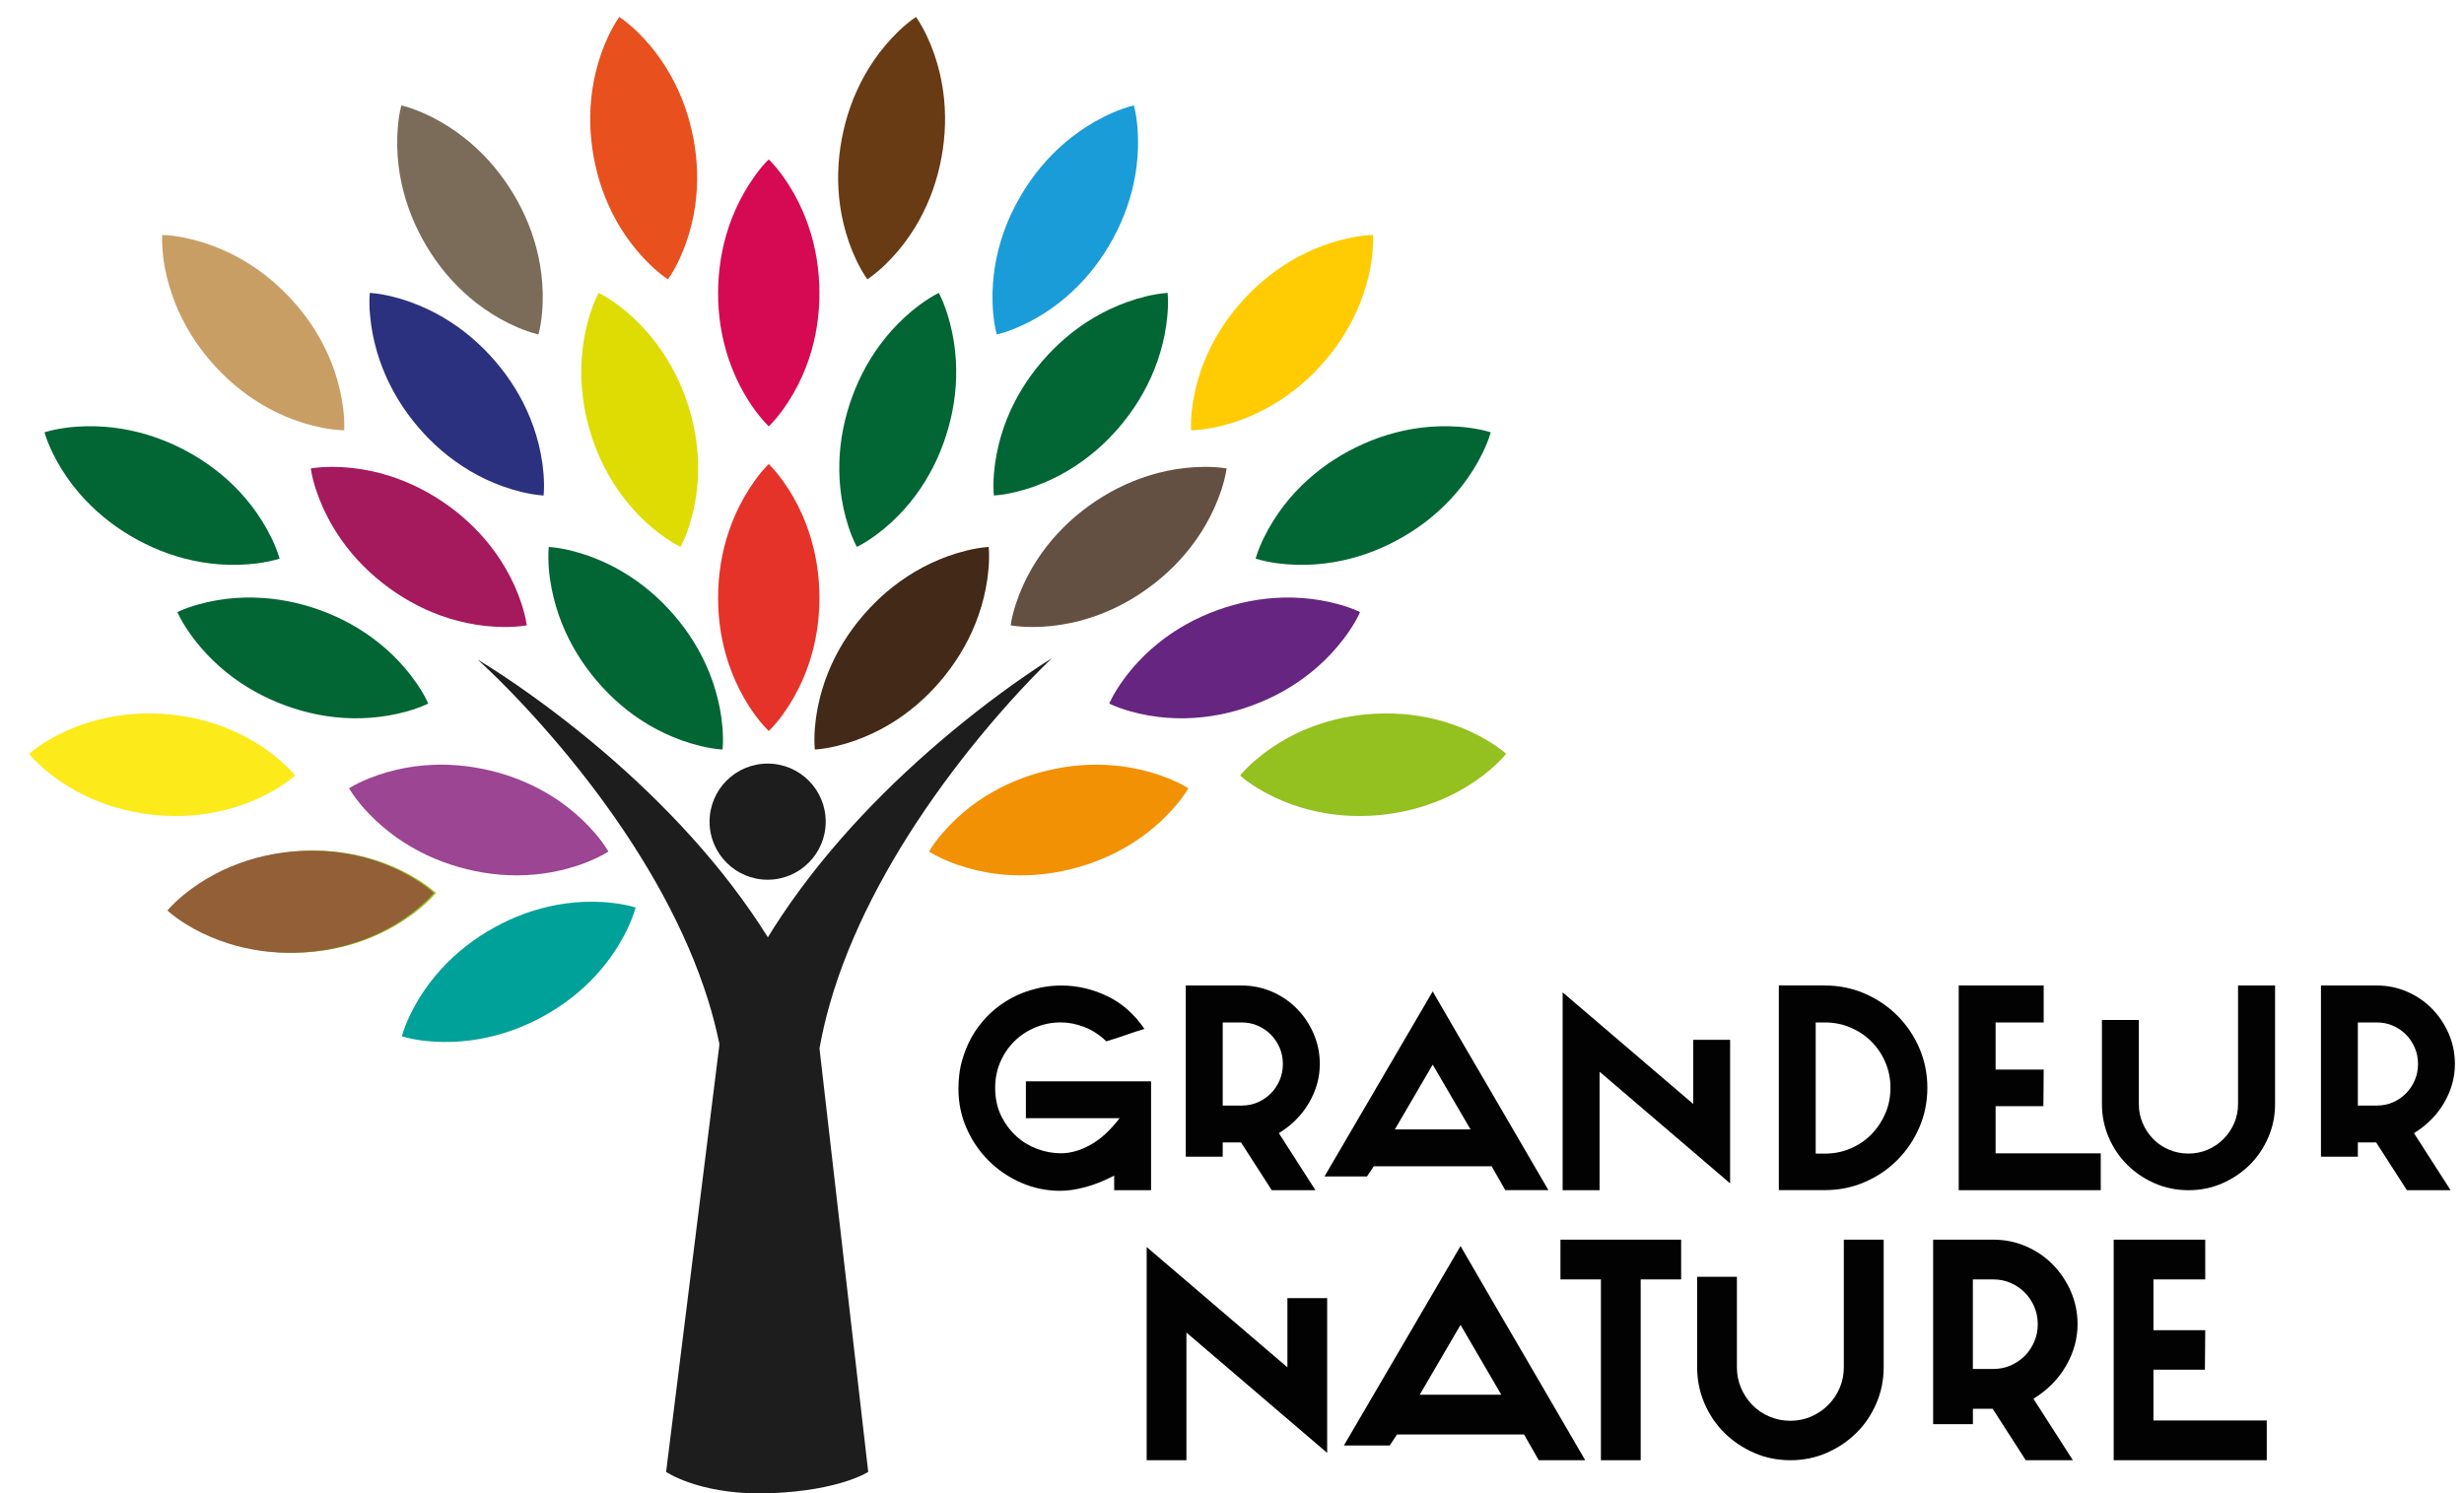 <?xml version="1.0" encoding="utf-8"?>
<svg version="1.1" id="logo-grandeur-nature-svg" xmlns="http://www.w3.org/2000/svg" xmlns:xlink="http://www.w3.org/1999/xlink"
	 x="0px" y="0px" viewBox="0 0 566.41 343.34" style="enable-background:new 0 0 566.41 343.34;" xml:space="preserve">
                    <style type="text/css">
                        #logo-grandeur-nature-svg .st0{fill:#1C1D1C;}
                        #logo-grandeur-nature-svg .st1{fill:#E6332A;}
                        #logo-grandeur-nature-svg .st2{fill:#D60A52;}
                        #logo-grandeur-nature-svg .st3{fill:#683B14;}
                        #logo-grandeur-nature-svg .st4{fill:#026634;}
                        #logo-grandeur-nature-svg .st5{fill:#2B307F;}
                        #logo-grandeur-nature-svg .st6{fill:#DEDC03;}
                        #logo-grandeur-nature-svg .st7{fill:#9B4593;}
                        #logo-grandeur-nature-svg .st8{fill:#00A199;}
                        #logo-grandeur-nature-svg .st9{fill:#A41A5C;}
                        #logo-grandeur-nature-svg .st10{fill:#94C020;}
                        #logo-grandeur-nature-svg .st11{fill:#422918;}
                        #logo-grandeur-nature-svg .st12{fill:#1A9CD8;}
                        #logo-grandeur-nature-svg .st13{fill:#F29103;}
                        #logo-grandeur-nature-svg .st14{fill:#652580;}
                        #logo-grandeur-nature-svg .st15{fill:#645043;}
                        #logo-grandeur-nature-svg .st16{fill:#FFCC03;}
                        #logo-grandeur-nature-svg .st17{fill:#E8501D;}
                        #logo-grandeur-nature-svg .st18{fill:#7B6C5A;}
                        #logo-grandeur-nature-svg .st19{fill:#FCEA1B;}
                        #logo-grandeur-nature-svg .st20{fill:#C99E65;}
                        #logo-grandeur-nature-svg .st21{fill:#925F36;}
                        #logo-grandeur-nature-svg .st22{fill:#020203;}
                    </style>
	<g id="logo-tree-person">
                        <path class="st0" d="M241.75,151.37c-1,0.61-1.99,1.25-2.97,1.9c-0.98,0.65-1.96,1.3-2.92,1.97c-1.94,1.33-3.86,2.7-5.76,4.1
                            c-3.8,2.8-7.53,5.71-11.18,8.74c-7.3,6.06-14.32,12.56-20.92,19.59c-3.3,3.52-6.49,7.17-9.56,10.97c-3.06,3.8-5.99,7.76-8.75,11.88
                            c-1.09,1.63-2.15,3.29-3.18,4.97c-1.23-1.97-2.5-3.9-3.81-5.79c-2.82-4.07-5.8-7.97-8.92-11.71c-3.12-3.74-6.36-7.34-9.71-10.79
                            c-6.7-6.91-13.81-13.3-21.2-19.23c-3.7-2.96-7.47-5.82-11.31-8.55c-1.92-1.37-3.86-2.7-5.82-4.01c-0.98-0.65-1.96-1.29-2.95-1.92
                            c-0.99-0.63-1.99-1.25-2.99-1.85c0.87,0.78,1.72,1.58,2.57,2.39c0.84,0.81,1.68,1.63,2.51,2.45c1.65,1.65,3.28,3.32,4.88,5.02
                            c3.19,3.39,6.28,6.87,9.26,10.42c5.96,7.1,11.48,14.51,16.43,22.17c4.94,7.67,9.3,15.61,12.81,23.73c1.75,4.06,3.29,8.17,4.57,12.3
                            c1.01,3.26,1.85,6.53,2.52,9.79c-0.01,0.2-0.02,0.4-0.02,0.6v0.01l-12.21,97.87c0,0,7.2,4.95,21.54,4.95
                            c0.81,0,1.63-0.02,2.49-0.05c16-0.62,22.43-4.9,22.43-4.9l-11.2-97.34c0.58-3.32,1.36-6.66,2.3-9.99c1.17-4.15,2.6-8.28,4.26-12.38
                            c3.3-8.2,7.47-16.23,12.21-24.01c4.76-7.78,10.1-15.31,15.88-22.56c2.89-3.62,5.9-7.17,9.01-10.64c1.56-1.74,3.14-3.45,4.76-5.14
                            c0.81-0.84,1.62-1.68,2.45-2.51C240.07,153,240.9,152.18,241.75,151.37 M187.98,243.48L187.98,243.48L187.98,243.48z"/>
		<path class="st0" d="M176.46,175.55c-7.37,0-13.35,5.98-13.35,13.35c0,7.37,5.98,13.35,13.35,13.35c7.37,0,13.35-5.98,13.35-13.35
                            C189.81,181.52,183.83,175.55,176.46,175.55"/>
                    </g>
	<g id="logo-tree-leaf">
                        <path class="st1" d="M176.71,106.68c1.29,1.28,2.31,2.56,3.24,3.84c0.92,1.28,1.74,2.56,2.46,3.84c1.45,2.56,2.58,5.11,3.45,7.67
                            c1.74,5.12,2.49,10.23,2.51,15.34c0.01,5.11-0.74,10.23-2.47,15.35c-0.87,2.56-2,5.11-3.45,7.67c-0.73,1.28-1.55,2.56-2.47,3.84
                            c-0.94,1.28-1.96,2.56-3.26,3.84c-1.3-1.28-2.32-2.56-3.26-3.84c-0.93-1.28-1.74-2.56-2.47-3.84c-1.45-2.56-2.58-5.11-3.45-7.67
                            c-1.73-5.12-2.48-10.23-2.47-15.35c0.02-5.11,0.77-10.23,2.51-15.34c0.87-2.56,2-5.11,3.45-7.67c0.73-1.28,1.54-2.56,2.46-3.84
                            C174.4,109.24,175.41,107.96,176.71,106.68"/>
		<path class="st2" d="M176.71,36.64c1.29,1.28,2.31,2.56,3.24,3.84c0.92,1.28,1.74,2.56,2.46,3.84c1.45,2.56,2.58,5.11,3.45,7.67
                            c1.74,5.11,2.49,10.23,2.51,15.34c0.01,5.11-0.74,10.23-2.47,15.34c-0.87,2.56-2,5.11-3.45,7.67c-0.73,1.28-1.55,2.56-2.47,3.84
                            c-0.94,1.28-1.96,2.56-3.26,3.84c-1.3-1.28-2.32-2.56-3.26-3.84c-0.93-1.28-1.74-2.56-2.47-3.84c-1.45-2.56-2.58-5.11-3.45-7.67
                            c-1.73-5.11-2.48-10.23-2.47-15.34c0.02-5.11,0.77-10.23,2.51-15.34c0.87-2.56,2-5.11,3.45-7.67c0.73-1.28,1.54-2.56,2.46-3.84
                            C174.4,39.2,175.41,37.92,176.71,36.64"/>
		<path class="st3" d="M210.56,3.89c1.04,1.49,1.8,2.93,2.49,4.36c0.67,1.42,1.24,2.83,1.72,4.22c0.96,2.78,1.6,5.5,1.99,8.17
                            c0.78,5.35,0.59,10.51-0.33,15.54c-0.93,5.03-2.59,9.92-5.23,14.64c-1.32,2.35-2.9,4.66-4.79,6.91c-0.95,1.12-1.99,2.23-3.13,3.32
                            c-1.16,1.09-2.39,2.16-3.9,3.18c-1.05-1.49-1.82-2.94-2.51-4.36c-0.68-1.43-1.25-2.83-1.73-4.22c-0.96-2.78-1.61-5.5-2-8.17
                            c-0.77-5.34-0.58-10.51,0.36-15.54c0.95-5.03,2.62-9.92,5.26-14.63c1.32-2.36,2.9-4.67,4.79-6.92c0.95-1.12,1.98-2.23,3.12-3.32
                            C207.82,5.98,209.05,4.91,210.56,3.89"/>
		<path class="st4" d="M126.14,125.74c1.81,0.13,3.41,0.44,4.96,0.8c1.53,0.37,2.98,0.81,4.37,1.31c2.76,1,5.29,2.2,7.61,3.58
                            c4.65,2.75,8.55,6.14,11.89,10.01c3.34,3.88,6.1,8.25,8.11,13.26c1.01,2.51,1.81,5.18,2.38,8.07c0.28,1.44,0.49,2.95,0.62,4.52
                            c0.12,1.58,0.18,3.21,0.02,5.03c-1.82-0.12-3.43-0.43-4.97-0.79c-1.54-0.37-2.99-0.81-4.38-1.3c-2.77-1-5.29-2.2-7.62-3.57
                            c-4.65-2.75-8.54-6.15-11.87-10.04c-3.32-3.89-6.08-8.26-8.09-13.28c-1.01-2.51-1.81-5.18-2.38-8.07c-0.28-1.44-0.5-2.94-0.63-4.51
                            C126.05,129.19,125.99,127.56,126.14,125.74"/>
		<path class="st5" d="M85.01,67.33c1.81,0.13,3.41,0.44,4.96,0.8c1.53,0.37,2.98,0.81,4.37,1.31c2.76,1,5.29,2.2,7.61,3.58
                            c4.65,2.75,8.55,6.14,11.89,10.02c3.33,3.88,6.1,8.25,8.11,13.26c1,2.51,1.81,5.18,2.37,8.07c0.28,1.45,0.49,2.95,0.62,4.52
                            c0.12,1.58,0.18,3.21,0.02,5.03c-1.82-0.12-3.43-0.43-4.97-0.79c-1.53-0.37-2.99-0.81-4.37-1.3c-2.77-1-5.29-2.2-7.61-3.58
                            c-4.64-2.76-8.54-6.15-11.87-10.04c-3.32-3.89-6.07-8.27-8.08-13.28c-1-2.51-1.81-5.18-2.38-8.07c-0.28-1.44-0.49-2.95-0.63-4.52
                            C84.92,70.77,84.85,69.14,85.01,67.33"/>
		<path class="st6" d="M137.61,67.33c1.63,0.82,2.98,1.73,4.26,2.66c1.27,0.93,2.44,1.9,3.52,2.9c2.16,1.99,4.02,4.08,5.63,6.24
                            c3.22,4.33,5.51,8.97,7.1,13.83c1.58,4.87,2.44,9.96,2.36,15.36c-0.04,2.7-0.33,5.48-0.93,8.36c-0.3,1.44-0.69,2.91-1.18,4.41
                            c-0.5,1.5-1.08,3.03-1.92,4.65c-1.63-0.82-2.99-1.72-4.28-2.65c-1.27-0.93-2.45-1.9-3.53-2.89c-2.17-1.99-4.03-4.07-5.64-6.24
                            c-3.22-4.34-5.5-8.97-7.06-13.84c-1.55-4.87-2.41-9.97-2.32-15.37c0.04-2.7,0.33-5.48,0.92-8.36c0.3-1.44,0.68-2.91,1.17-4.41
                            C136.2,70.47,136.77,68.94,137.61,67.33"/>
		<path class="st7" d="M80.24,181.23c1.55-0.96,3.03-1.63,4.5-2.24c1.46-0.59,2.9-1.08,4.31-1.48c2.83-0.8,5.58-1.29,8.27-1.53
                            c5.38-0.48,10.53,0.01,15.5,1.2c4.97,1.21,9.76,3.15,14.32,6.04c2.28,1.45,4.49,3.15,6.63,5.17c1.07,1.01,2.12,2.11,3.14,3.31
                            c1.02,1.21,2.02,2.51,2.95,4.08c-1.55,0.96-3.04,1.65-4.5,2.26c-1.46,0.6-2.9,1.09-4.31,1.49c-2.83,0.81-5.58,1.3-8.27,1.54
                            c-5.38,0.47-10.53-0.02-15.49-1.24c-4.96-1.23-9.75-3.17-14.31-6.07c-2.28-1.45-4.5-3.15-6.64-5.17c-1.07-1.01-2.12-2.1-3.14-3.3
                            C82.17,184.08,81.17,182.79,80.24,181.23"/>
		<path class="st8" d="M92.37,238.25c0.49-1.75,1.13-3.25,1.79-4.69c0.67-1.42,1.4-2.75,2.17-4.01c1.54-2.5,3.24-4.73,5.06-6.72
                            c3.64-3.99,7.76-7.12,12.23-9.6c4.48-2.47,9.32-4.29,14.63-5.24c2.66-0.47,5.44-0.72,8.39-0.68c1.47,0.02,2.99,0.12,4.55,0.32
                            c1.57,0.21,3.18,0.48,4.93,1c-0.49,1.76-1.12,3.27-1.79,4.71c-0.67,1.43-1.4,2.76-2.17,4.02c-1.54,2.51-3.23,4.73-5.05,6.73
                            c-3.64,3.99-7.76,7.11-12.24,9.57c-4.49,2.46-9.33,4.26-14.65,5.21c-2.66,0.47-5.44,0.72-8.38,0.68c-1.47-0.02-2.99-0.12-4.55-0.3
                            C95.73,239.04,94.12,238.77,92.37,238.25"/>
		<path class="st4" d="M40.77,140.72c1.64-0.78,3.19-1.29,4.71-1.73c1.52-0.43,3-0.76,4.45-1c2.9-0.49,5.69-0.67,8.39-0.61
                            c5.4,0.12,10.46,1.16,15.28,2.9c4.81,1.75,9.36,4.2,13.57,7.58c2.11,1.69,4.12,3.63,6.03,5.87c0.95,1.12,1.87,2.33,2.76,3.64
                            c0.88,1.32,1.73,2.71,2.49,4.38c-1.65,0.79-3.2,1.3-4.72,1.75c-1.52,0.43-3,0.76-4.45,1.01c-2.9,0.49-5.69,0.68-8.39,0.62
                            c-5.4-0.12-10.46-1.17-15.26-2.93c-4.8-1.76-9.35-4.22-13.56-7.61c-2.1-1.69-4.12-3.63-6.03-5.87c-0.95-1.12-1.88-2.32-2.76-3.63
                            C42.38,143.77,41.52,142.38,40.77,140.72"/>
		<path class="st9" d="M71.44,107.7c1.8-0.3,3.42-0.36,5.01-0.37c1.58,0.01,3.09,0.1,4.55,0.26c2.92,0.33,5.65,0.92,8.23,1.72
                            c5.16,1.6,9.74,4,13.89,6.99c4.14,3,7.84,6.61,10.96,11.02c1.56,2.21,2.96,4.62,4.18,7.3c0.61,1.34,1.16,2.76,1.65,4.26
                            c0.48,1.51,0.92,3.08,1.19,4.89c-1.8,0.3-3.43,0.37-5.02,0.38c-1.58,0-3.09-0.09-4.56-0.25c-2.92-0.33-5.66-0.92-8.24-1.72
                            c-5.16-1.6-9.73-4.01-13.87-7.02c-4.13-3.02-7.82-6.63-10.94-11.05c-1.56-2.21-2.96-4.62-4.18-7.3c-0.61-1.34-1.16-2.75-1.66-4.25
                            C72.15,111.07,71.71,109.5,71.44,107.7"/>
		<path class="st10" d="M38.98,209.33c1.19-1.38,2.4-2.47,3.61-3.49c1.22-1,2.44-1.9,3.67-2.71c2.46-1.61,4.94-2.91,7.43-3.94
                            c4.99-2.07,10.04-3.16,15.15-3.51c5.1-0.34,10.26,0.07,15.47,1.46c2.61,0.7,5.24,1.66,7.88,2.94c1.32,0.64,2.65,1.38,3.99,2.22
                            c1.34,0.85,2.68,1.78,4.04,3c-1.19,1.39-2.4,2.48-3.61,3.5c-1.21,1.01-2.44,1.91-3.67,2.72c-2.46,1.62-4.93,2.92-7.43,3.95
                            c-4.99,2.06-10.04,3.15-15.15,3.48c-5.1,0.32-10.26-0.1-15.47-1.49c-2.61-0.7-5.24-1.66-7.88-2.93c-1.32-0.64-2.65-1.37-3.99-2.21
                            C41.68,211.46,40.34,210.54,38.98,209.33"/>
		<path class="st11" d="M227.28,125.74c-1.82,0.13-3.42,0.44-4.96,0.8c-1.53,0.37-2.98,0.81-4.37,1.31c-2.76,1-5.29,2.2-7.61,3.58
                            c-4.65,2.75-8.55,6.14-11.9,10.01c-3.33,3.88-6.1,8.25-8.11,13.26c-1.01,2.51-1.81,5.18-2.38,8.07c-0.28,1.44-0.49,2.95-0.62,4.52
                            c-0.12,1.58-0.18,3.21-0.02,5.03c1.82-0.12,3.43-0.43,4.97-0.79c1.54-0.37,2.99-0.81,4.37-1.3c2.77-1,5.29-2.2,7.62-3.57
                            c4.65-2.75,8.54-6.15,11.87-10.04c3.32-3.89,6.08-8.26,8.09-13.28c1.01-2.51,1.81-5.18,2.38-8.07c0.28-1.44,0.49-2.94,0.63-4.51
                            C227.36,129.19,227.43,127.56,227.28,125.74"/>
		<path class="st4" d="M268.41,67.33c-1.82,0.13-3.42,0.44-4.96,0.8c-1.53,0.37-2.98,0.81-4.37,1.31c-2.76,1-5.28,2.2-7.61,3.58
                            c-4.65,2.75-8.55,6.14-11.89,10.02c-3.33,3.88-6.1,8.25-8.11,13.26c-1.01,2.51-1.81,5.18-2.37,8.07c-0.28,1.45-0.49,2.95-0.62,4.52
                            c-0.12,1.58-0.18,3.21-0.02,5.03c1.82-0.12,3.43-0.43,4.97-0.79c1.54-0.37,2.99-0.81,4.37-1.3c2.77-1,5.29-2.2,7.62-3.58
                            c4.64-2.76,8.54-6.15,11.86-10.04c3.32-3.89,6.07-8.27,8.08-13.28c1-2.51,1.81-5.18,2.38-8.07c0.28-1.44,0.49-2.95,0.63-4.52
                            C268.5,70.77,268.56,69.14,268.41,67.33"/>
		<path class="st4" d="M215.8,67.33c-1.62,0.82-2.98,1.73-4.26,2.66c-1.27,0.93-2.44,1.9-3.52,2.9c-2.16,1.99-4.02,4.08-5.63,6.24
                            c-3.22,4.33-5.51,8.97-7.1,13.83c-1.58,4.87-2.44,9.96-2.36,15.36c0.04,2.7,0.33,5.48,0.93,8.36c0.3,1.44,0.69,2.91,1.18,4.41
                            c0.5,1.5,1.08,3.03,1.93,4.65c1.63-0.82,2.99-1.72,4.28-2.65c1.27-0.93,2.44-1.9,3.53-2.89c2.17-1.99,4.03-4.07,5.64-6.24
                            c3.22-4.34,5.5-8.97,7.06-13.84c1.56-4.87,2.41-9.97,2.32-15.37c-0.04-2.7-0.33-5.48-0.93-8.36c-0.3-1.44-0.68-2.91-1.17-4.41
                            C217.21,70.47,216.65,68.94,215.8,67.33"/>
		<path class="st12" d="M260.65,24.23c-1.77,0.43-3.29,1.01-4.75,1.63c-1.45,0.62-2.8,1.3-4.08,2.03c-2.56,1.45-4.84,3.07-6.9,4.81
                            c-4.12,3.5-7.39,7.5-10.03,11.88c-2.63,4.38-4.62,9.16-5.76,14.44c-0.57,2.64-0.91,5.42-0.98,8.36c-0.03,1.47,0.01,2.99,0.15,4.56
                            c0.15,1.58,0.37,3.2,0.83,4.96c1.78-0.43,3.3-1,4.77-1.62c1.45-0.62,2.81-1.3,4.09-2.02c2.56-1.45,4.84-3.06,6.9-4.81
                            c4.11-3.5,7.38-7.5,10-11.9c2.61-4.4,4.59-9.17,5.73-14.45c0.57-2.64,0.91-5.42,0.98-8.35c0.03-1.47-0.01-2.99-0.14-4.56
                            C261.32,27.61,261.11,25.99,260.65,24.23"/>
		<path class="st13" d="M273.18,181.23c-1.55-0.96-3.03-1.63-4.5-2.24c-1.46-0.59-2.9-1.08-4.31-1.48c-2.83-0.8-5.58-1.29-8.27-1.53
                            c-5.38-0.48-10.53,0.01-15.5,1.2c-4.97,1.21-9.76,3.15-14.32,6.04c-2.28,1.45-4.49,3.15-6.63,5.17c-1.07,1.01-2.12,2.11-3.14,3.31
                            c-1.02,1.21-2.02,2.51-2.95,4.08c1.55,0.96,3.03,1.65,4.5,2.26c1.46,0.6,2.9,1.09,4.31,1.49c2.83,0.81,5.58,1.3,8.27,1.54
                            c5.38,0.47,10.53-0.02,15.49-1.24c4.96-1.23,9.76-3.17,14.31-6.07c2.28-1.45,4.49-3.15,6.64-5.17c1.07-1.01,2.12-2.1,3.14-3.3
                            C271.24,184.08,272.25,182.79,273.18,181.23"/>
		<path class="st10" d="M346.24,173.3c-1.38-1.19-2.74-2.09-4.09-2.92c-1.35-0.81-2.69-1.52-4.02-2.14
                            c-2.67-1.24-5.31-2.15-7.93-2.81c-5.24-1.32-10.4-1.65-15.5-1.25c-5.1,0.41-10.13,1.57-15.09,3.71c-2.48,1.08-4.94,2.41-7.37,4.07
                            c-1.21,0.83-2.42,1.75-3.62,2.78c-1.2,1.04-2.39,2.16-3.56,3.56c1.38,1.19,2.74,2.1,4.09,2.94c1.35,0.82,2.69,1.53,4.02,2.15
                            c2.67,1.24,5.31,2.16,7.93,2.82c5.24,1.31,10.4,1.64,15.49,1.22c5.1-0.43,10.13-1.6,15.09-3.74c2.48-1.07,4.93-2.41,7.37-4.06
                            c1.22-0.83,2.42-1.74,3.62-2.76C343.88,175.81,345.07,174.69,346.24,173.3"/>
		<path class="st14" d="M312.65,140.72c-1.65-0.78-3.19-1.29-4.71-1.73c-1.52-0.43-3-0.76-4.45-1c-2.9-0.49-5.69-0.67-8.39-0.61
                            c-5.4,0.12-10.46,1.16-15.27,2.9c-4.81,1.75-9.36,4.2-13.57,7.58c-2.11,1.69-4.12,3.63-6.03,5.87c-0.95,1.12-1.87,2.33-2.76,3.64
                            c-0.88,1.32-1.73,2.71-2.49,4.38c1.65,0.79,3.2,1.3,4.72,1.75c1.52,0.43,3,0.76,4.45,1.01c2.9,0.49,5.69,0.68,8.39,0.62
                            c5.4-0.12,10.46-1.17,15.26-2.93c4.8-1.76,9.35-4.22,13.56-7.61c2.11-1.69,4.12-3.63,6.03-5.87c0.95-1.12,1.88-2.32,2.76-3.63
                            C311.04,143.77,311.89,142.38,312.65,140.72"/>
		<path class="st15" d="M281.98,107.7c-1.8-0.3-3.43-0.36-5.01-0.37c-1.58,0.01-3.09,0.1-4.55,0.26c-2.92,0.33-5.65,0.92-8.23,1.72
                            c-5.16,1.6-9.74,4-13.89,6.99c-4.14,3-7.84,6.61-10.96,11.02c-1.56,2.21-2.96,4.62-4.18,7.3c-0.61,1.34-1.16,2.76-1.65,4.26
                            c-0.48,1.51-0.92,3.08-1.19,4.89c1.8,0.3,3.43,0.37,5.02,0.38c1.58,0,3.09-0.09,4.56-0.25c2.92-0.33,5.66-0.92,8.24-1.72
                            c5.16-1.6,9.73-4.01,13.87-7.02c4.13-3.02,7.82-6.63,10.94-11.05c1.56-2.21,2.96-4.62,4.18-7.3c0.61-1.34,1.16-2.75,1.66-4.25
                            C281.26,111.07,281.7,109.5,281.98,107.7"/>
		<path class="st4" d="M342.69,99.39c-1.74-0.54-3.34-0.82-4.91-1.04c-1.56-0.21-3.07-0.32-4.54-0.35c-2.94-0.07-5.73,0.15-8.39,0.59
                            c-5.33,0.89-10.19,2.64-14.7,5.05c-4.51,2.41-8.66,5.49-12.35,9.44c-1.84,1.97-3.56,4.18-5.12,6.67c-0.78,1.25-1.52,2.57-2.21,3.99
                            c-0.68,1.43-1.33,2.93-1.84,4.69c1.74,0.54,3.35,0.83,4.92,1.06c1.57,0.21,3.08,0.33,4.55,0.36c2.94,0.07,5.73-0.14,8.39-0.59
                            c5.33-0.89,10.18-2.65,14.69-5.08c4.5-2.43,8.65-5.52,12.33-9.47c1.84-1.98,3.56-4.18,5.13-6.67c0.78-1.25,1.52-2.57,2.21-3.98
                            C341.53,102.64,342.18,101.14,342.69,99.39"/>
		<path class="st16" d="M315.63,54.02c-1.82,0.05-3.43,0.3-4.99,0.6c-1.55,0.31-3.01,0.69-4.42,1.13c-2.8,0.88-5.37,1.99-7.75,3.26
                            c-4.76,2.56-8.8,5.79-12.29,9.52c-3.49,3.74-6.43,7.99-8.65,12.91c-1.11,2.46-2.02,5.11-2.7,7.97c-0.34,1.43-0.61,2.93-0.8,4.49
                            c-0.18,1.57-0.31,3.2-0.23,5.03c1.83-0.05,3.44-0.29,5-0.58c1.55-0.31,3.02-0.68,4.43-1.12c2.81-0.88,5.38-1.98,7.76-3.26
                            c4.75-2.56,8.79-5.79,12.27-9.54c3.48-3.75,6.41-8.01,8.62-12.93c1.11-2.46,2.02-5.11,2.71-7.96c0.34-1.43,0.62-2.92,0.81-4.48
                            C315.58,57.46,315.71,55.84,315.63,54.02"/>
		<path class="st17" d="M142.36,3.89c-1.04,1.49-1.8,2.93-2.49,4.36c-0.67,1.42-1.24,2.83-1.72,4.22c-0.96,2.78-1.6,5.5-1.99,8.17
                            c-0.78,5.35-0.59,10.51,0.33,15.54c0.93,5.03,2.59,9.92,5.23,14.64c1.32,2.35,2.9,4.66,4.79,6.91c0.95,1.12,1.99,2.23,3.13,3.32
                            c1.16,1.09,2.39,2.16,3.9,3.18c1.05-1.49,1.82-2.94,2.51-4.36c0.68-1.43,1.25-2.83,1.73-4.22c0.96-2.78,1.61-5.5,2-8.17
                            c0.77-5.34,0.58-10.51-0.36-15.54c-0.95-5.03-2.62-9.92-5.26-14.63c-1.32-2.36-2.9-4.67-4.79-6.92c-0.95-1.12-1.98-2.23-3.12-3.32
                            C145.09,5.98,143.86,4.91,142.36,3.89"/>
		<path class="st18" d="M92.26,24.23c1.77,0.43,3.29,1.01,4.75,1.63c1.45,0.62,2.8,1.3,4.08,2.03c2.56,1.45,4.84,3.07,6.9,4.81
                            c4.12,3.5,7.39,7.5,10.03,11.88c2.63,4.38,4.62,9.16,5.76,14.44c0.57,2.64,0.91,5.42,0.98,8.36c0.03,1.47-0.01,2.99-0.15,4.56
                            c-0.15,1.58-0.36,3.2-0.83,4.96c-1.78-0.43-3.3-1-4.77-1.62c-1.45-0.62-2.81-1.3-4.09-2.02c-2.56-1.45-4.84-3.06-6.9-4.81
                            c-4.11-3.5-7.38-7.5-10-11.9c-2.61-4.4-4.59-9.17-5.73-14.45c-0.57-2.64-0.91-5.42-0.98-8.35c-0.03-1.47,0.01-2.99,0.14-4.56
                            C91.59,27.61,91.8,25.99,92.26,24.23"/>
		<path class="st19" d="M6.67,173.3c1.38-1.19,2.74-2.09,4.09-2.92c1.35-0.81,2.69-1.52,4.02-2.14c2.67-1.24,5.31-2.15,7.93-2.81
                            c5.24-1.32,10.4-1.65,15.5-1.25c5.1,0.41,10.13,1.57,15.09,3.71c2.48,1.08,4.94,2.41,7.37,4.07c1.22,0.83,2.42,1.75,3.62,2.78
                            c1.2,1.04,2.39,2.16,3.56,3.56c-1.38,1.19-2.74,2.1-4.09,2.94c-1.35,0.82-2.69,1.53-4.02,2.15c-2.67,1.24-5.31,2.16-7.93,2.82
                            c-5.24,1.31-10.4,1.64-15.49,1.22c-5.1-0.43-10.13-1.6-15.09-3.74c-2.48-1.07-4.93-2.41-7.37-4.06c-1.22-0.83-2.42-1.74-3.62-2.76
                            C9.03,175.81,7.84,174.69,6.67,173.3"/>
		<path class="st4" d="M10.22,99.39c1.74-0.54,3.34-0.82,4.91-1.04c1.56-0.21,3.07-0.32,4.54-0.35c2.94-0.07,5.72,0.15,8.39,0.59
                            c5.33,0.89,10.19,2.64,14.7,5.05c4.51,2.41,8.66,5.49,12.35,9.44c1.84,1.97,3.56,4.18,5.12,6.67c0.78,1.25,1.52,2.57,2.21,3.99
                            c0.68,1.43,1.33,2.93,1.84,4.69c-1.74,0.54-3.35,0.83-4.92,1.06c-1.56,0.21-3.08,0.33-4.55,0.36c-2.94,0.07-5.73-0.14-8.39-0.59
                            c-5.33-0.89-10.19-2.65-14.69-5.08c-4.5-2.43-8.65-5.52-12.33-9.47c-1.84-1.98-3.56-4.18-5.13-6.67c-0.78-1.25-1.52-2.57-2.21-3.98
                            C11.39,102.64,10.74,101.14,10.22,99.39"/>
		<path class="st20" d="M37.28,54.02c1.82,0.05,3.43,0.3,4.99,0.6c1.55,0.31,3.01,0.69,4.42,1.13c2.8,0.88,5.37,1.99,7.75,3.26
                            c4.76,2.56,8.8,5.79,12.29,9.52c3.49,3.74,6.43,7.99,8.65,12.91c1.11,2.46,2.02,5.11,2.7,7.97c0.34,1.43,0.61,2.93,0.81,4.49
                            c0.18,1.57,0.31,3.2,0.23,5.03c-1.83-0.05-3.44-0.29-5-0.58c-1.55-0.31-3.02-0.68-4.43-1.12c-2.81-0.88-5.38-1.98-7.76-3.26
                            c-4.75-2.56-8.79-5.79-12.27-9.54c-3.48-3.75-6.41-8.01-8.63-12.93c-1.11-2.46-2.02-5.11-2.71-7.96c-0.34-1.43-0.62-2.92-0.81-4.48
                            C37.34,57.46,37.2,55.84,37.28,54.02"/>
		<path class="st21" d="M38.47,209.33c1.19-1.38,2.4-2.47,3.61-3.49c1.22-1,2.44-1.9,3.67-2.71c2.46-1.61,4.93-2.91,7.43-3.94
                            c4.99-2.07,10.04-3.16,15.15-3.51c5.1-0.34,10.26,0.07,15.47,1.46c2.61,0.7,5.24,1.66,7.88,2.94c1.32,0.64,2.65,1.38,3.99,2.22
                            c1.34,0.85,2.68,1.78,4.04,3c-1.19,1.39-2.4,2.48-3.61,3.5c-1.22,1.01-2.44,1.91-3.67,2.72c-2.46,1.62-4.93,2.92-7.43,3.95
                            c-4.99,2.06-10.04,3.15-15.15,3.48c-5.1,0.32-10.26-0.1-15.47-1.49c-2.61-0.7-5.23-1.66-7.88-2.93c-1.32-0.64-2.65-1.37-3.99-2.21
                            C41.18,211.46,39.83,210.54,38.47,209.33"/>
                    </g>
	<g id="logo-text">
                        <path class="st22" d="M264.6,248.61v25.02h-8.48v-3.35c-2.42,1.24-4.67,2.13-6.74,2.67c-2.07,0.55-3.96,0.82-5.67,0.82
                            c-3.14,0-6.12-0.62-8.95-1.85c-2.83-1.24-5.31-2.91-7.45-5.03c-2.14-2.12-3.84-4.6-5.1-7.45c-1.26-2.85-1.89-5.89-1.89-9.13
                            c0-1.09,0.07-2.22,0.21-3.38c0.14-1.17,0.38-2.29,0.71-3.39c0.81-2.76,1.99-5.19,3.53-7.31c1.54-2.11,3.34-3.88,5.38-5.31
                            c2.04-1.43,4.25-2.51,6.63-3.24c2.38-0.74,4.78-1.11,7.2-1.11c3.61,0,7.12,0.81,10.51,2.42c3.4,1.62,6.26,4.14,8.59,7.56
                            c-1.71,0.52-3.2,1.01-4.46,1.46c-1.26,0.45-2.7,0.91-4.31,1.39c-1.52-1.47-3.2-2.57-5.03-3.28c-1.83-0.71-3.65-1.07-5.45-1.07
                            c-2,0-3.92,0.38-5.78,1.14c-1.85,0.76-3.48,1.83-4.88,3.21c-1.4,1.38-2.51,3.04-3.32,4.99c-0.81,1.95-1.16,4.09-1.07,6.42
                            c0.09,2.24,0.59,4.23,1.5,5.99c0.9,1.76,2.04,3.26,3.42,4.49c1.38,1.24,2.96,2.19,4.74,2.85c1.78,0.67,3.6,1,5.45,1
                            c2.19,0,4.45-0.64,6.77-1.93c2.33-1.28,4.56-3.33,6.7-6.13h-21.53v-8.48H264.6z"/>
		<path class="st22" d="M294.9,244.61c0-1.33-0.25-2.58-0.75-3.74c-0.5-1.16-1.18-2.17-2.03-3.03c-0.86-0.86-1.85-1.53-2.99-2.03
                            c-1.14-0.5-2.38-0.75-3.71-0.75h-4.35v19.11h4.35c1.33,0,2.57-0.25,3.71-0.75c1.14-0.5,2.14-1.18,2.99-2.03
                            c0.86-0.86,1.53-1.87,2.03-3.03C294.65,247.19,294.9,245.94,294.9,244.61 M302.39,273.63h-10.05l-7.06-10.98h-4.21v3.28h-8.49
                            v-39.36h12.84c2.47,0,4.8,0.48,6.99,1.43c2.19,0.95,4.09,2.25,5.7,3.89c1.62,1.64,2.9,3.55,3.85,5.74
                            c0.95,2.19,1.43,4.52,1.43,6.99c0,3.09-0.82,6.05-2.46,8.88c-1.64,2.83-3.96,5.17-6.95,7.02L302.39,273.63z"/>
		<path class="st22" d="M338.04,259.66l-8.7-14.9l-8.7,14.9H338.04z M329.34,227.93c2.28,3.95,4.52,7.82,6.74,11.62
                            c2.21,3.8,4.41,7.57,6.6,11.3c2.19,3.73,4.37,7.48,6.56,11.26c2.18,3.78,4.42,7.62,6.7,11.51h-9.91l-3.14-5.49h-27.09l-1.57,2.35
                            h-9.77L329.34,227.93z"/>
		<polygon class="st22" points="397.71,239.05 397.71,272.06 367.7,246.39 367.7,273.63 359.21,273.63 359.21,228.14 389.23,253.81
                            389.23,239.05 	"/>
		<path class="st22" d="M434.57,250.1c0-2.09-0.39-4.05-1.18-5.88c-0.78-1.83-1.85-3.42-3.21-4.77c-1.36-1.36-2.95-2.42-4.78-3.21
                            c-1.83-0.78-3.79-1.18-5.88-1.18h-2.14v30.16h2.14c2.09,0,4.05-0.39,5.88-1.18c1.83-0.79,3.42-1.86,4.78-3.24
                            c1.35-1.38,2.42-2.98,3.21-4.81C434.18,254.15,434.57,252.19,434.57,250.1 M419.53,226.57c3.23,0,6.27,0.62,9.12,1.85
                            c2.85,1.24,5.35,2.92,7.49,5.06c2.14,2.14,3.83,4.63,5.06,7.48c1.23,2.85,1.85,5.89,1.85,9.13c0,3.23-0.62,6.27-1.85,9.12
                            c-1.24,2.85-2.92,5.35-5.06,7.49c-2.14,2.14-4.63,3.83-7.49,5.06c-2.85,1.24-5.89,1.85-9.12,1.85h-10.62v-47.06H419.53z"/>
		<path class="st22" d="M482.91,265.15v8.48h-32.65v-47.06h19.53v8.49h-11.05v10.84h11.05c0,1.52-0.01,2.96-0.03,4.31
                            c-0.03,1.35-0.04,2.72-0.04,4.1h-10.98v10.84H482.91z"/>
		<path class="st22" d="M522.98,226.57v27.24c0,2.71-0.52,5.28-1.57,7.7c-1.05,2.42-2.47,4.53-4.28,6.31
                            c-1.81,1.78-3.91,3.2-6.31,4.24c-2.4,1.05-4.98,1.57-7.74,1.57c-2.76,0-5.33-0.52-7.74-1.57c-2.4-1.04-4.5-2.46-6.31-4.24
                            c-1.81-1.78-3.23-3.89-4.28-6.31c-1.04-2.42-1.57-4.99-1.57-7.7v-19.32h8.48v19.32c0,1.57,0.3,3.04,0.89,4.42
                            c0.6,1.38,1.4,2.59,2.42,3.63c1.02,1.05,2.24,1.87,3.64,2.46c1.4,0.59,2.89,0.89,4.46,0.89c1.57,0,3.04-0.3,4.42-0.89
                            c1.38-0.59,2.59-1.41,3.63-2.46c1.04-1.04,1.87-2.26,2.46-3.63c0.59-1.38,0.89-2.85,0.89-4.42v-27.24H522.98z"/>
		<path class="st22" d="M555.84,244.61c0-1.33-0.25-2.58-0.75-3.74c-0.5-1.16-1.17-2.17-2.03-3.03c-0.86-0.86-1.85-1.53-2.99-2.03
                            c-1.14-0.5-2.38-0.75-3.71-0.75h-4.35v19.11h4.35c1.33,0,2.57-0.25,3.71-0.75c1.14-0.5,2.14-1.18,2.99-2.03
                            c0.86-0.86,1.53-1.87,2.03-3.03C555.59,247.19,555.84,245.94,555.84,244.61 M563.33,273.63h-10.05l-7.06-10.98h-4.21v3.28h-8.48
                            v-39.36h12.83c2.47,0,4.8,0.48,6.98,1.43c2.19,0.95,4.09,2.25,5.7,3.89c1.61,1.64,2.9,3.55,3.85,5.74
                            c0.95,2.19,1.43,4.52,1.43,6.99c0,3.09-0.82,6.05-2.46,8.88c-1.64,2.83-3.96,5.17-6.95,7.02L563.33,273.63z"/>
		<polygon class="st22" points="305.08,298.45 305.08,334.02 272.73,306.36 272.73,335.71 263.59,335.71 263.59,286.69
                            295.94,314.35 295.94,298.45 	"/>
		<path class="st22" d="M345.11,320.65l-9.37-16.06l-9.38,16.06H345.11z M335.74,286.46c2.46,4.25,4.88,8.43,7.26,12.52
                            c2.38,4.1,4.75,8.16,7.11,12.18c2.36,4.02,4.71,8.07,7.07,12.14c2.36,4.07,4.76,8.21,7.22,12.41h-10.68l-3.38-5.92h-29.2
                            l-1.69,2.54h-10.53L335.74,286.46z"/>
		<polygon class="st22" points="386.45,285 386.45,294.14 377.15,294.14 377.15,335.71 368.01,335.71 368.01,294.14 358.71,294.14
                            358.71,285 	"/>
		<path class="st22" d="M433.01,285v29.35c0,2.92-0.56,5.69-1.69,8.3c-1.13,2.61-2.66,4.88-4.61,6.8c-1.95,1.92-4.22,3.44-6.8,4.57
                            c-2.59,1.13-5.37,1.69-8.34,1.69c-2.97,0-5.75-0.56-8.34-1.69c-2.58-1.13-4.85-2.65-6.8-4.57c-1.95-1.92-3.48-4.19-4.61-6.8
                            c-1.12-2.61-1.69-5.38-1.69-8.3v-20.82h9.14v20.82c0,1.69,0.32,3.28,0.96,4.76c0.64,1.49,1.51,2.79,2.61,3.92
                            c1.1,1.13,2.41,2.01,3.92,2.65c1.51,0.64,3.11,0.96,4.8,0.96c1.69,0,3.28-0.32,4.76-0.96c1.48-0.64,2.79-1.52,3.92-2.65
                            c1.13-1.13,2.01-2.43,2.65-3.92c0.64-1.49,0.96-3.07,0.96-4.76V285H433.01z"/>
		<path class="st22" d="M468.43,304.44c0-1.44-0.27-2.78-0.81-4.04c-0.54-1.25-1.27-2.34-2.19-3.26c-0.92-0.92-2-1.65-3.23-2.19
                            c-1.23-0.54-2.56-0.81-4-0.81h-4.69v20.59h4.69c1.43,0,2.77-0.27,4-0.81c1.23-0.54,2.3-1.27,3.23-2.19
                            c0.92-0.92,1.65-2.01,2.19-3.27C468.17,307.22,468.43,305.87,468.43,304.44 M476.5,335.71h-10.83l-7.61-11.83h-4.54v3.53h-9.14V285
                            h13.83c2.66,0,5.17,0.51,7.53,1.54c2.36,1.02,4.41,2.42,6.15,4.19c1.74,1.77,3.12,3.83,4.15,6.18c1.02,2.36,1.54,4.87,1.54,7.53
                            c0,3.33-0.89,6.52-2.65,9.57c-1.76,3.05-4.26,5.57-7.49,7.57L476.5,335.71z"/>
		<path class="st22" d="M521.07,326.57v9.14h-35.19V285h21.05v9.14h-11.91v11.68h11.91c0,1.64-0.02,3.19-0.04,4.65
                            c-0.03,1.46-0.04,2.93-0.04,4.42h-11.83v11.68H521.07z"/>
                    </g>
                </svg>